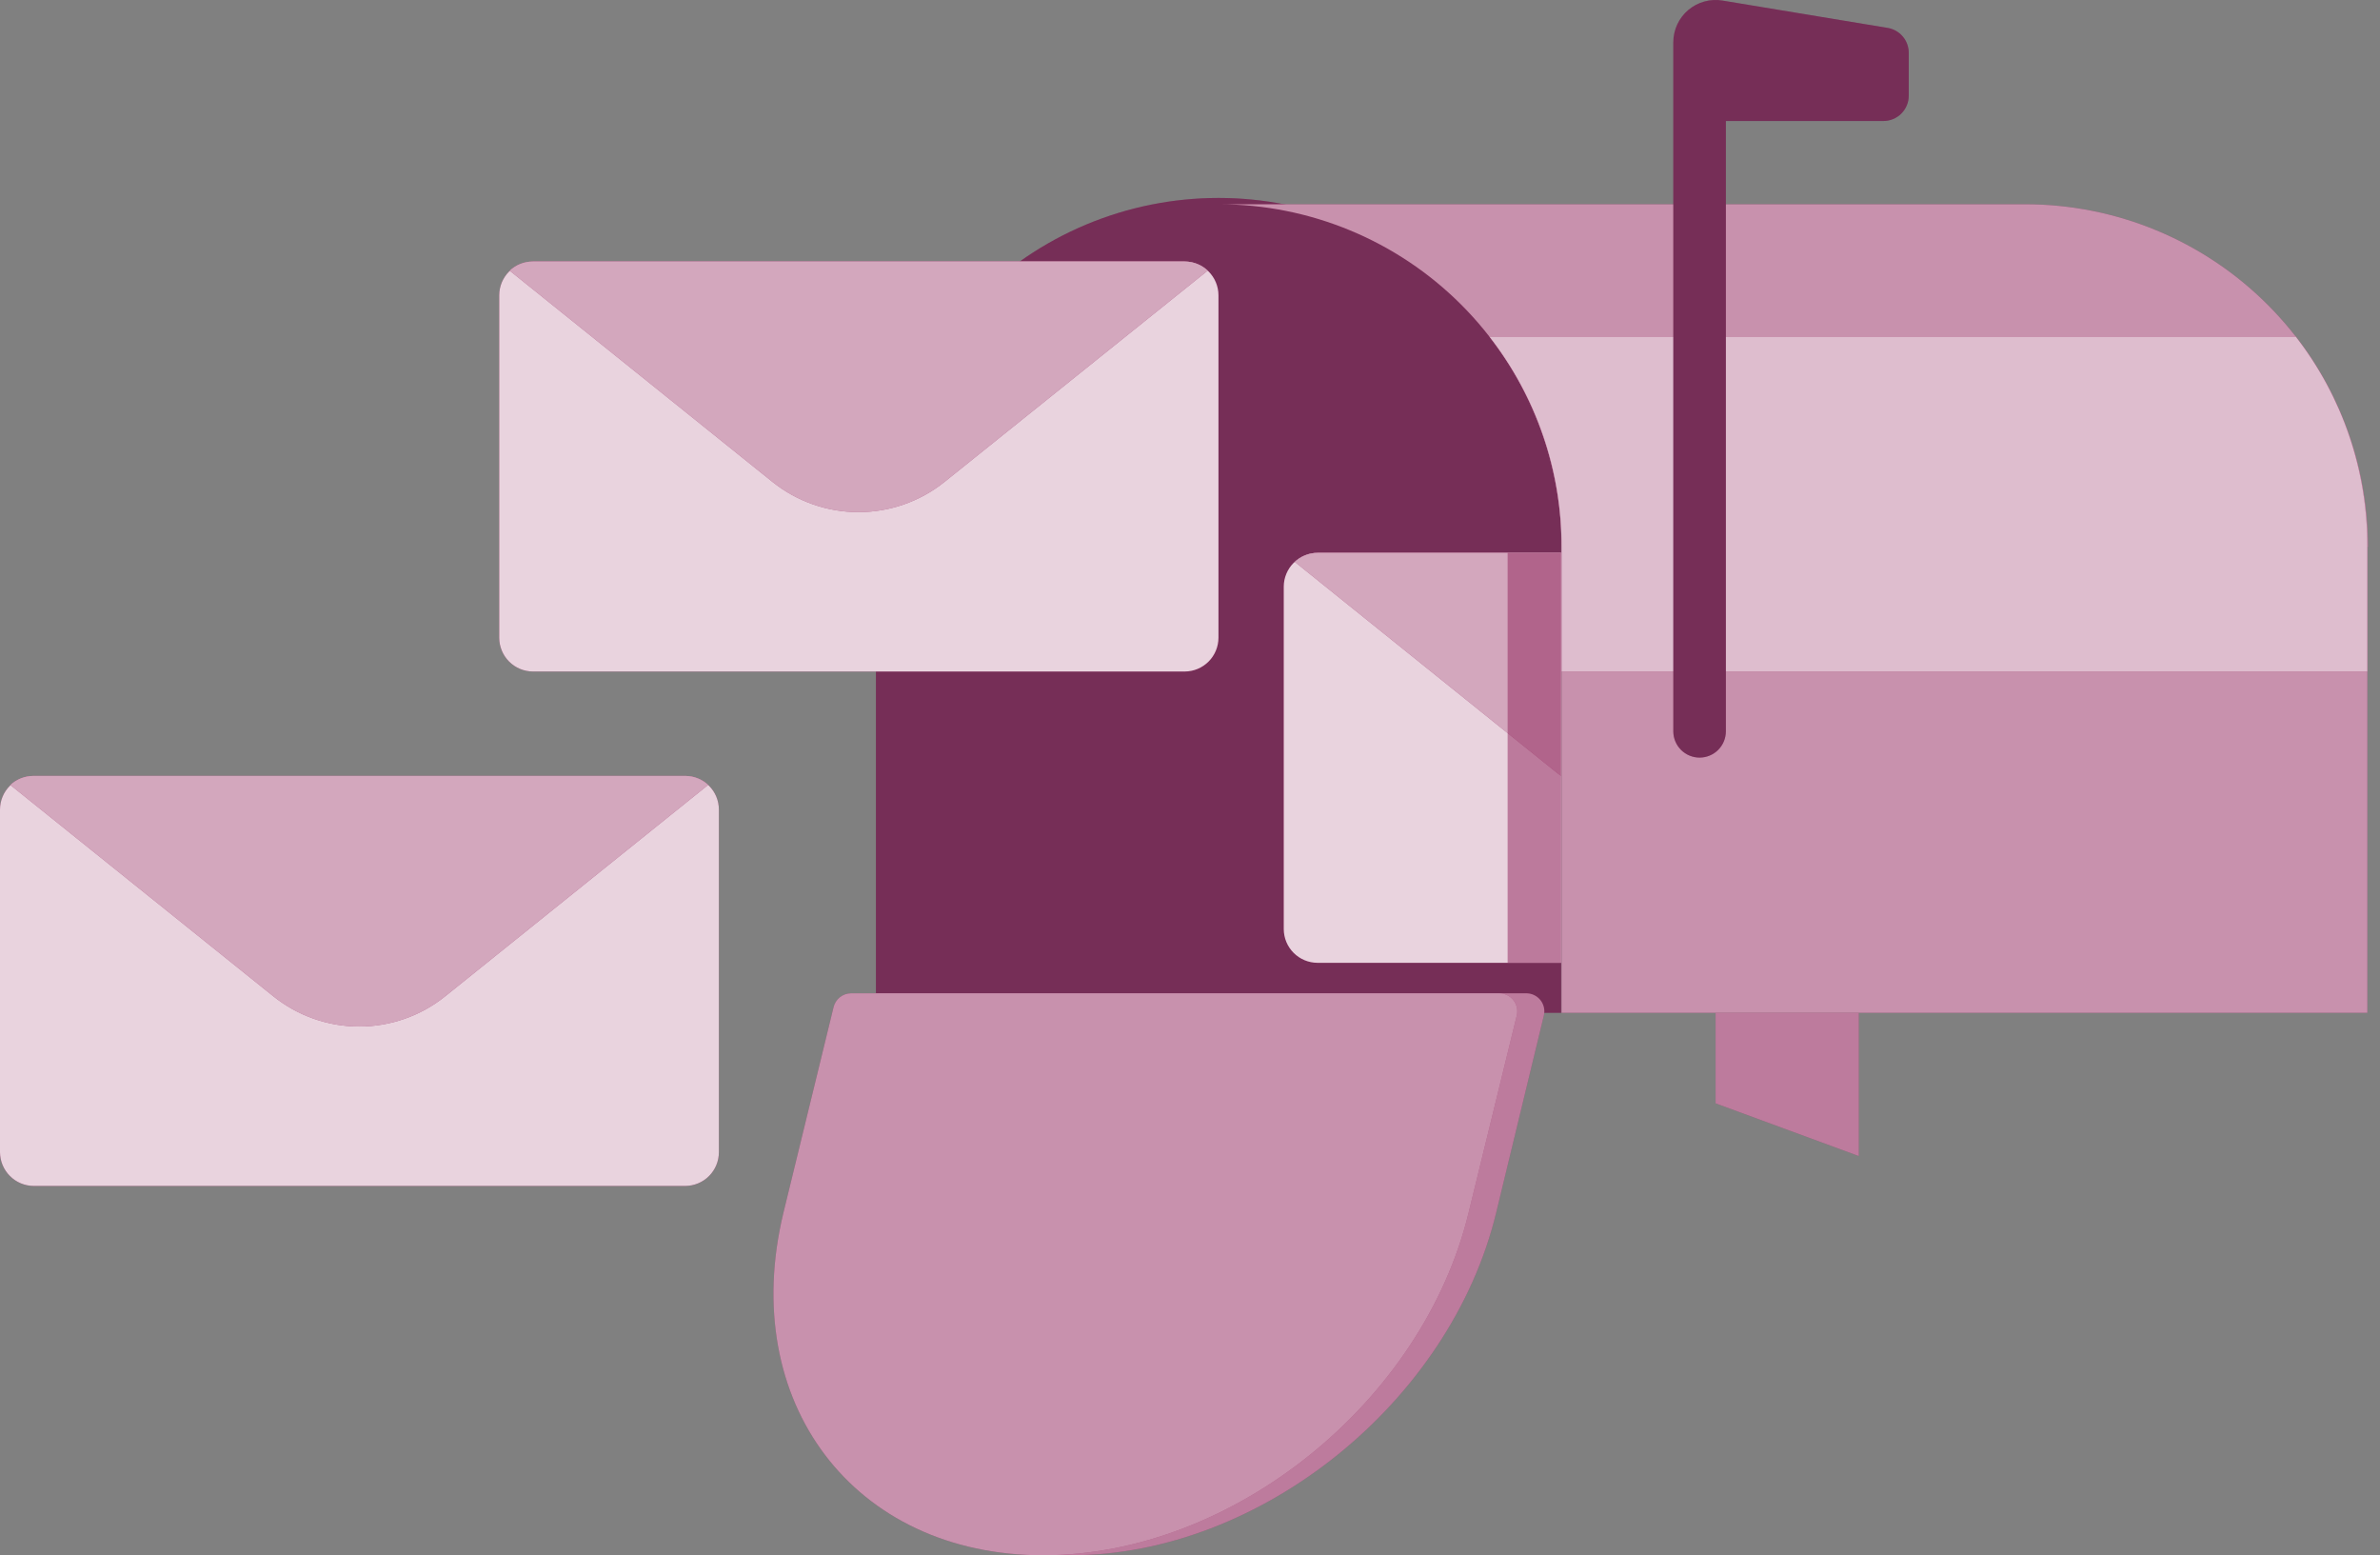  
<svg width="150" height="98" viewBox="0 0 150 98" fill="none" xmlns="http://www.w3.org/2000/svg">
<rect x="0" y="0" width="150" height="98" fill="#808080" stroke="none"/>
<path d="M108.126 63.817H117.149V72.841L108.126 69.521V63.817Z" fill="#91235B"/>
<path opacity="0.4" d="M108.126 63.817H117.149V72.841L108.126 69.521V63.817Z" fill="white"/>
<path d="M98.388 34.466C98.441 31.597 97.922 28.746 96.861 26.08C95.8 23.415 94.218 20.987 92.208 18.939C90.198 16.892 87.799 15.265 85.154 14.155C82.508 13.045 79.667 12.473 76.798 12.473C73.928 12.473 71.088 13.045 68.442 14.155C65.796 15.265 63.398 16.892 61.388 18.939C59.378 20.987 57.796 23.415 56.735 26.08C55.674 28.746 55.154 31.597 55.207 34.466V63.817H98.388V34.466Z" fill="#91235B"/>
<path opacity="0.3" d="M98.388 34.466C98.441 31.597 97.922 28.746 96.861 26.08C95.8 23.415 94.218 20.987 92.208 18.939C90.198 16.892 87.799 15.265 85.154 14.155C82.508 13.045 79.667 12.473 76.798 12.473C73.928 12.473 71.088 13.045 68.442 14.155C65.796 15.265 63.398 16.892 61.388 18.939C59.378 20.987 57.796 23.415 56.735 26.08C55.674 28.746 55.154 31.597 55.207 34.466V63.817H98.388V34.466Z" fill="#37474F"/>
<path d="M51.115 76.41C48.23 88.334 55.531 97.997 67.484 97.997C79.437 97.997 91.411 88.334 94.296 76.41L97.299 63.994C97.341 63.827 97.344 63.652 97.307 63.484C97.271 63.315 97.197 63.157 97.091 63.022C96.984 62.886 96.848 62.777 96.693 62.702C96.538 62.626 96.368 62.588 96.195 62.588H55.355C55.099 62.59 54.852 62.676 54.651 62.835C54.451 62.994 54.31 63.216 54.251 63.464L51.115 76.41Z" fill="#91235B"/>
<path opacity="0.4" d="M51.115 76.41C48.23 88.334 55.531 97.997 67.484 97.997C79.437 97.997 91.411 88.334 94.296 76.41L97.299 63.994C97.341 63.827 97.344 63.652 97.307 63.484C97.271 63.315 97.197 63.157 97.091 63.022C96.984 62.886 96.848 62.777 96.693 62.702C96.538 62.626 96.368 62.588 96.195 62.588H55.355C55.099 62.59 54.852 62.676 54.651 62.835C54.451 62.994 54.31 63.216 54.251 63.464L51.115 76.41Z" fill="white"/>
<path d="M49.378 76.41C46.493 88.334 53.794 97.997 65.747 97.997C77.699 97.997 89.674 88.334 92.559 76.41L95.592 63.994C95.633 63.827 95.636 63.652 95.6 63.484C95.563 63.315 95.489 63.157 95.383 63.022C95.276 62.886 95.14 62.777 94.985 62.702C94.83 62.626 94.66 62.588 94.488 62.588H53.64C53.384 62.59 53.136 62.676 52.936 62.835C52.736 62.994 52.595 63.216 52.536 63.464L49.378 76.41Z" fill="#91235B"/>
<path opacity="0.5" d="M49.378 76.41C46.493 88.334 53.794 97.997 65.747 97.997C77.699 97.997 89.674 88.334 92.559 76.41L95.592 63.994C95.633 63.827 95.636 63.652 95.6 63.484C95.563 63.315 95.489 63.157 95.383 63.022C95.276 62.886 95.14 62.777 94.985 62.702C94.83 62.626 94.66 62.588 94.488 62.588H53.64C53.384 62.59 53.136 62.676 52.936 62.835C52.736 62.994 52.595 63.216 52.536 63.464L49.378 76.41Z" fill="white"/>
<path d="M149.202 34.458V63.817H98.418V34.458C98.416 28.734 96.141 23.244 92.093 19.196C88.045 15.148 82.556 12.873 76.831 12.871H127.652C133.376 12.873 138.866 15.148 142.914 19.196C146.962 23.244 149.237 28.734 149.239 34.458H149.202Z" fill="#91235B"/>
<path opacity="0.5" d="M149.202 34.458V63.817H98.418V34.458C98.416 28.734 96.141 23.244 92.093 19.196C88.045 15.148 82.556 12.873 76.831 12.871H127.652C133.376 12.873 138.866 15.148 142.914 19.196C146.962 23.244 149.237 28.734 149.239 34.458H149.202Z" fill="white"/>
<path d="M149.202 34.458V42.312H98.418V34.458C98.428 29.658 96.826 24.993 93.87 21.21H144.69C147.634 24.997 149.222 29.662 149.202 34.458Z" fill="#91235B"/>
<path opacity="0.7" d="M149.202 34.458V42.312H98.418V34.458C98.428 29.658 96.826 24.993 93.87 21.21H144.69C147.634 24.997 149.222 29.662 149.202 34.458Z" fill="white"/>
<path d="M105.461 46.094V2.671C105.461 2.283 105.544 1.901 105.706 1.549C105.868 1.197 106.105 0.885 106.4 0.635C106.695 0.384 107.041 0.2 107.414 0.097C107.787 -0.007 108.178 -0.027 108.56 0.036L118.967 1.758C119.34 1.819 119.679 2.011 119.923 2.3C120.167 2.589 120.301 2.955 120.299 3.333V6.027C120.299 6.45 120.131 6.856 119.831 7.156C119.532 7.456 119.126 7.624 118.702 7.624H108.773V46.08C108.773 46.519 108.599 46.94 108.288 47.251C107.978 47.561 107.557 47.736 107.117 47.736C106.681 47.736 106.262 47.563 105.952 47.256C105.642 46.949 105.465 46.531 105.461 46.094Z" fill="#91235B"/>
<path opacity="0.3" d="M105.461 46.094V2.671C105.461 2.283 105.544 1.901 105.706 1.549C105.868 1.197 106.105 0.885 106.4 0.635C106.695 0.384 107.041 0.2 107.414 0.097C107.787 -0.007 108.178 -0.027 108.56 0.036L118.967 1.758C119.34 1.819 119.679 2.011 119.923 2.3C120.167 2.589 120.301 2.955 120.299 3.333V6.027C120.299 6.45 120.131 6.856 119.831 7.156C119.532 7.456 119.126 7.624 118.702 7.624H108.773V46.08C108.773 46.519 108.599 46.94 108.288 47.251C107.978 47.561 107.557 47.736 107.117 47.736C106.681 47.736 106.262 47.563 105.952 47.256C105.642 46.949 105.465 46.531 105.461 46.094Z" fill="#37474F"/>
<path d="M76.794 18.605V40.184C76.792 40.747 76.569 41.285 76.172 41.684C75.775 42.082 75.237 42.308 74.674 42.312H33.584C33.021 42.308 32.483 42.082 32.086 41.684C31.689 41.285 31.466 40.747 31.464 40.184V18.605C31.466 18.043 31.689 17.504 32.086 17.106C32.483 16.707 33.021 16.482 33.584 16.478H74.674C75.237 16.482 75.775 16.707 76.172 17.106C76.569 17.504 76.792 18.043 76.794 18.605Z" fill="#91235B"/>
<path opacity="0.8" d="M76.794 18.605V40.184C76.792 40.747 76.569 41.285 76.172 41.684C75.775 42.082 75.237 42.308 74.674 42.312H33.584C33.021 42.308 32.483 42.082 32.086 41.684C31.689 41.285 31.466 40.747 31.464 40.184V18.605C31.466 18.043 31.689 17.504 32.086 17.106C32.483 16.707 33.021 16.482 33.584 16.478H74.674C75.237 16.482 75.775 16.707 76.172 17.106C76.569 17.504 76.792 18.043 76.794 18.605Z" fill="white"/>
<path d="M76.117 17.052L59.528 30.366C57.99 31.598 56.078 32.27 54.107 32.27C52.136 32.27 50.224 31.598 48.687 30.366L32.119 17.052C32.518 16.679 33.045 16.473 33.591 16.478H74.682C75.216 16.483 75.728 16.687 76.117 17.052Z" fill="#91235B"/>
<path opacity="0.6" d="M76.117 17.052L59.528 30.366C57.99 31.598 56.078 32.27 54.107 32.27C52.136 32.27 50.224 31.598 48.687 30.366L32.119 17.052C32.518 16.679 33.045 16.473 33.591 16.478H74.682C75.216 16.483 75.728 16.687 76.117 17.052Z" fill="white"/>
<path d="M45.308 51.011V72.598C45.308 73.161 45.085 73.701 44.688 74.099C44.291 74.498 43.751 74.723 43.188 74.725H2.12C1.557 74.721 1.019 74.496 0.623 74.097C0.226 73.699 0.002 73.16 0 72.598V51.011C0 50.449 0.223 49.91 0.621 49.512C1.018 49.115 1.558 48.891 2.12 48.891H43.188C43.751 48.891 44.29 49.115 44.687 49.512C45.085 49.91 45.308 50.449 45.308 51.011Z" fill="#91235B"/>
<path opacity="0.8" d="M45.308 51.011V72.598C45.308 73.161 45.085 73.701 44.688 74.099C44.291 74.498 43.751 74.723 43.188 74.725H2.12C1.557 74.721 1.019 74.496 0.623 74.097C0.226 73.699 0.002 73.16 0 72.598V51.011C0 50.449 0.223 49.91 0.621 49.512C1.018 49.115 1.558 48.891 2.12 48.891H43.188C43.751 48.891 44.29 49.115 44.687 49.512C45.085 49.91 45.308 50.449 45.308 51.011Z" fill="white"/>
<path d="M44.631 49.458L28.064 62.772C26.527 64.008 24.615 64.682 22.643 64.682C20.671 64.682 18.759 64.008 17.222 62.772L0.647 49.458C1.047 49.087 1.574 48.884 2.119 48.891H43.188C43.724 48.889 44.24 49.092 44.631 49.458Z" fill="#91235B"/>
<path opacity="0.6" d="M44.631 49.458L28.064 62.772C26.527 64.008 24.615 64.682 22.643 64.682C20.671 64.682 18.759 64.008 17.222 62.772L0.647 49.458C1.047 49.087 1.574 48.884 2.119 48.891H43.188C43.724 48.889 44.24 49.092 44.631 49.458Z" fill="white"/>
<path d="M98.389 34.834V60.667H83.036C82.472 60.665 81.932 60.441 81.534 60.042C81.135 59.644 80.911 59.104 80.909 58.54V36.961C80.912 36.398 81.138 35.859 81.536 35.461C81.934 35.063 82.473 34.838 83.036 34.834H98.389Z" fill="#91235B"/>
<path opacity="0.8" d="M98.389 34.834V60.667H83.036C82.472 60.665 81.932 60.441 81.534 60.042C81.135 59.644 80.911 59.104 80.909 58.54V36.961C80.912 36.398 81.138 35.859 81.536 35.461C81.934 35.063 82.473 34.838 83.036 34.834H98.389Z" fill="white"/>
<path d="M98.389 34.834V48.891C98.31 48.839 98.234 48.783 98.16 48.722L81.608 35.408C82.005 35.032 82.533 34.826 83.08 34.834H98.389Z" fill="#91235B"/>
<path opacity="0.6" d="M98.389 34.834V48.891C98.31 48.839 98.234 48.783 98.16 48.722L81.608 35.408C82.005 35.032 82.533 34.826 83.08 34.834H98.389Z" fill="white"/>
<path opacity="0.5" d="M98.381 34.834H95.018V60.667H98.381V34.834Z" fill="#91235B"/>
</svg>

